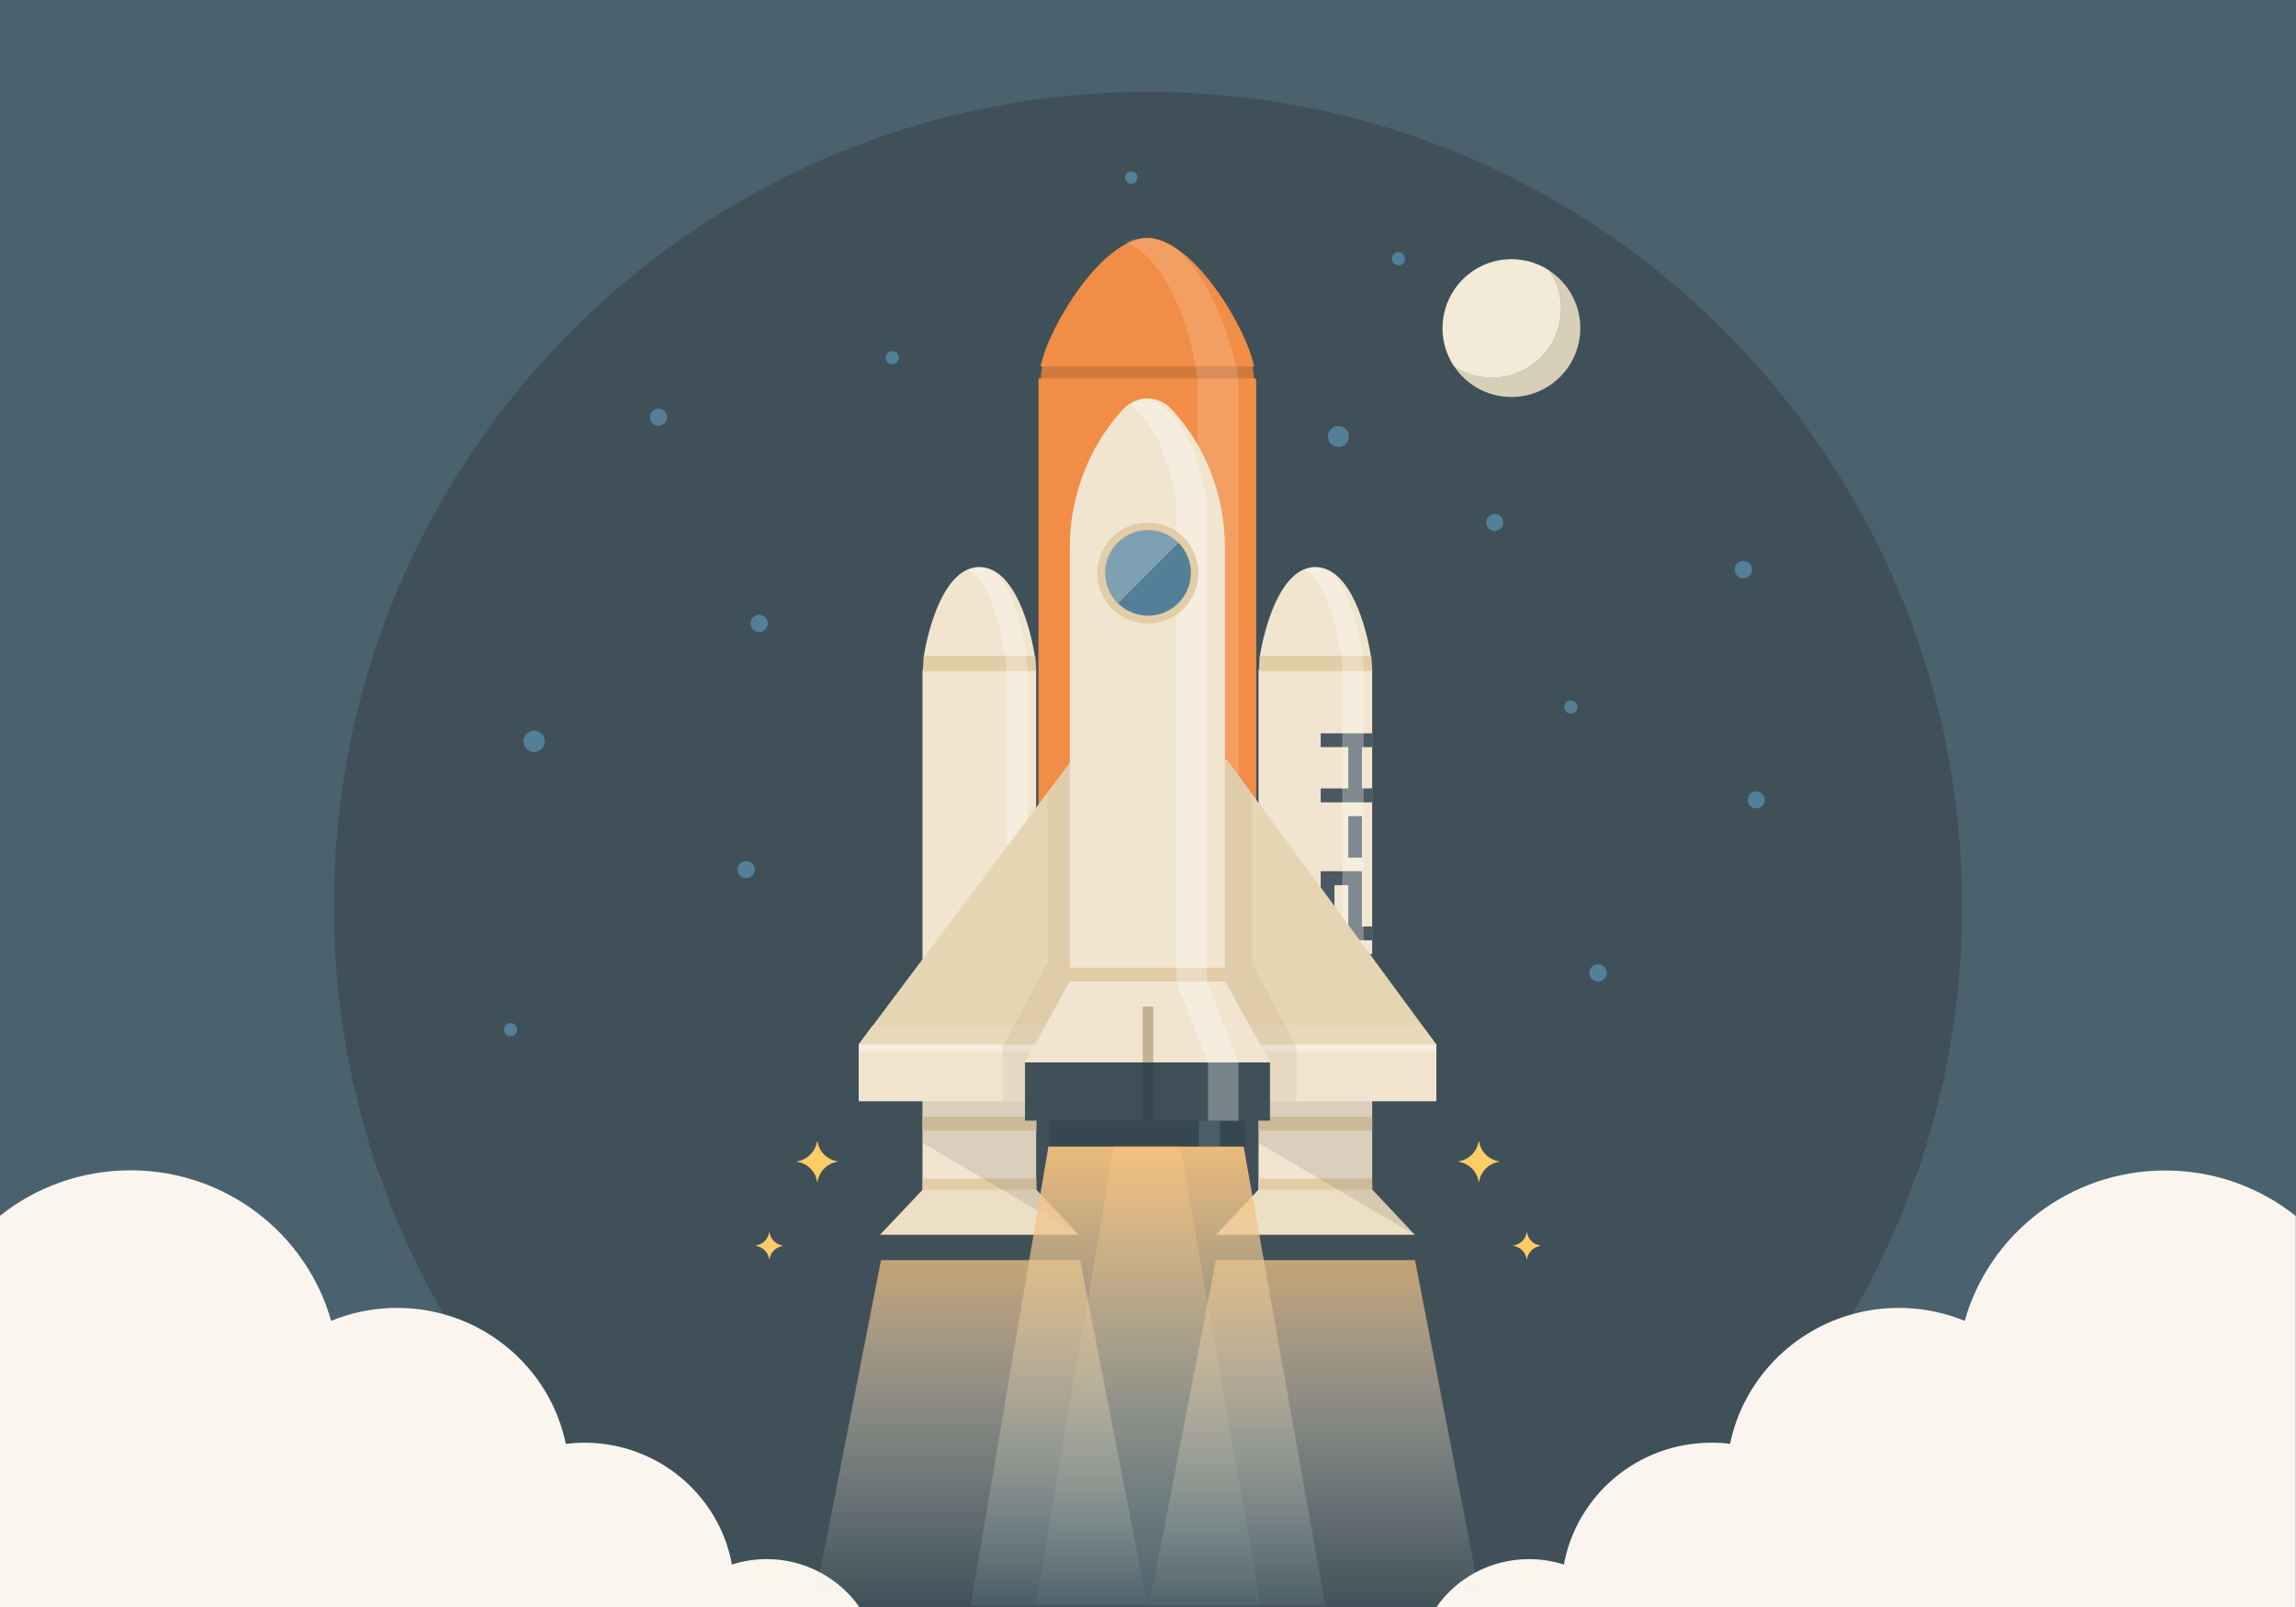 <?xml version="1.0" encoding="utf-8"?>
<!-- Generator: Adobe Illustrator 21.0.1, SVG Export Plug-In . SVG Version: 6.00 Build 0)  -->
<svg version="1.1" id="spaceship_launch_illustration"
	 xmlns="http://www.w3.org/2000/svg" xmlns:xlink="http://www.w3.org/1999/xlink" x="0px" y="0px" width="1400px" height="980px"
	 viewBox="0 0 1400 980" enable-background="new 0 0 1400 980" xml:space="preserve">
<g id="background">
	<rect fill="#4A626E" width="1400" height="980"/>
	<g>
		<path fill="#405059" d="M1196.4,552.4C1196.4,278.2,974.1,56,700,56S203.6,278.2,203.6,552.4c0,182.1,98.1,341.3,244.3,427.6
			h504.2C1098.3,893.6,1196.4,734.5,1196.4,552.4z"/>
	</g>
</g>
<g id="dust">
	<path fill="#FAF6EF" d="M1198,805.5c-12.4-5.1-25.9-7.9-40.2-7.9c-50.7,0-93.1,35.6-102.9,82.9c-3.7-0.5-7.5-0.7-11.3-0.7
		c-44.9,0-82.2,32-90,74.3c-6.7-2.1-13.8-3.3-21.2-3.3c-23.4,0-44.1,11.5-56.5,29.2h524l0-238.4c-21.8-17.4-49.5-27.8-79.7-27.8
		C1262,713.8,1212.9,752.6,1198,805.5z"/>
	<path fill="#FAF6EF" d="M467.5,950.8c-7.4,0-14.5,1.2-21.2,3.3c-7.7-42.2-45.1-74.3-90-74.3c-3.8,0-7.6,0.3-11.3,0.7
		c-9.8-47.3-52.1-82.9-102.9-82.9c-14.2,0-27.8,2.8-40.2,7.9c-14.9-52.9-64-91.8-122.3-91.8c-30.2,0-57.9,10.4-79.7,27.8L0,980h524
		C511.6,962.4,490.9,950.8,467.5,950.8z"/>
</g>
<g id="spaceship">
	<g>
		<path fill="#D17A3D" d="M763.7,223.4H635.5c-0.6,3.6-0.9,6.6-1.1,9h130.5C764.7,230,764.3,227,763.7,223.4z"/>
		<path fill="#F18D46" d="M633.4,230.8c-0.1,1.1-0.2,2-0.2,2.7v428.7H766V233.5c0-0.7-0.1-1.6-0.2-2.7H633.4z"/>
		<path fill="#F18D46" d="M699.6,145.1c-27.2,0-60.2,53.9-65.1,78.4h130.2C759.8,199,726.9,145.1,699.6,145.1z"/>
		<path opacity="0.15" fill="#FFFFFF" d="M755.2,685.5V233.7c0-12.8-20.1-88.6-56.4-88.6c-1.2,0-2.3,0.1-3.4,0.2
			c-3.2,0.3-6.3,1.1-9.2,2.3c32.2,13.1,44,74.6,44,86.1v451.8H755.2z"/>
	</g>
	<linearGradient id="SVGID_1_" gradientUnits="userSpaceOnUse" x1="802.119" y1="980" x2="802.119" y2="768.418">
		<stop  offset="0" style="stop-color:#F2ECDF;stop-opacity:1.000000e-02"/>
		<stop  offset="0.2" style="stop-color:#F3EADB;stop-opacity:0.148"/>
		<stop  offset="0.407" style="stop-color:#F4E6CE;stop-opacity:0.291"/>
		<stop  offset="0.618" style="stop-color:#F7DDBA;stop-opacity:0.437"/>
		<stop  offset="0.83" style="stop-color:#FBD29D;stop-opacity:0.583"/>
		<stop  offset="1" style="stop-color:#FFC780;stop-opacity:0.7"/>
	</linearGradient>
	<polygon fill="url(#SVGID_1_)" points="903.7,980 700.6,980 741.4,768.4 862.8,768.4 	"/>
	<g>
		<path fill="#F1E5D0" d="M767.5,408.5c-0.1,0.8-0.1,1.5-0.1,2v317.5h69.3V410.5c0-0.5,0-1.2-0.1-2H767.5z"/>
		<rect x="767.4" y="681" fill="#E2CDA6" width="69.3" height="8.5"/>
		<rect x="767.4" y="718.7" fill="#E2CDA6" width="69.3" height="7.2"/>
		<path fill="#F1E5D0" d="M802.1,345.8c-21.5,0-31.4,37.9-34,55.1h67.9C833.5,383.7,823.7,345.8,802.1,345.8z"/>
		<path fill="#E2CDA6" d="M836.1,399.9h-67.9c-0.3,2-0.5,8-0.6,9.4h69.2C836.6,407.9,836.4,401.9,836.1,399.9z"/>
		<polygon fill="#EDDFC4" points="836.8,725.5 767.4,725.5 741.4,753.1 862.8,753.1 		"/>
		<rect x="741.4" y="753.1" fill="#405059" width="121.4" height="15.3"/>
		<g>
			<polygon fill="#4A5962" points="805.3,455.6 822.1,455.6 822.1,480.8 805.3,480.8 805.3,489.3 836.8,489.3 836.8,480.8 
				830.5,480.8 830.5,455.6 836.8,455.6 836.8,447.2 805.3,447.2 			"/>
			<rect x="822.1" y="497.7" fill="#4A5962" width="8.4" height="25.3"/>
			<polygon fill="#4A5962" points="830.5,531.3 805.3,531.3 805.3,573.4 813.7,573.4 813.7,539.8 822.1,539.8 822.1,573.4 
				836.8,573.4 836.8,565 830.5,565 			"/>
			<path fill="#4A5962" d="M805.3,623.9h31.5v-8.4h-6.3v-25.3h6.3v-8.4h-31.5V623.9z"/>
		</g>
		<path opacity="0.3" fill="#FFFFFF" d="M831.5,670.2V408.1c0-9-7.8-62.1-29.4-62.2c-0.6,0-1.2,0.1-1.8,0.1
			c-1.7,0.2-3.3,0.8-4.8,1.6c16.8,9.2,23,52.4,23,60.5v262.1"/>
		<polygon opacity="0.1" points="862.8,753.1 767.4,697 767.4,670.7 836.8,670.7 836.8,725.5 		"/>
	</g>
	<linearGradient id="SVGID_2_" gradientUnits="userSpaceOnUse" x1="597.881" y1="977.628" x2="597.881" y2="768.418">
		<stop  offset="0" style="stop-color:#F2ECDF;stop-opacity:1.000000e-02"/>
		<stop  offset="0.2" style="stop-color:#F3EADB;stop-opacity:0.148"/>
		<stop  offset="0.407" style="stop-color:#F4E6CE;stop-opacity:0.291"/>
		<stop  offset="0.618" style="stop-color:#F7DDBA;stop-opacity:0.437"/>
		<stop  offset="0.83" style="stop-color:#FBD29D;stop-opacity:0.583"/>
		<stop  offset="1" style="stop-color:#FFC780;stop-opacity:0.7"/>
	</linearGradient>
	<polygon fill="url(#SVGID_2_)" points="699.4,977.6 496.3,977.6 537.2,768.4 658.6,768.4 	"/>
	<g>
		<path fill="#F1E5D0" d="M562.6,408.5c-0.1,0.8-0.1,1.5-0.1,2v317.5h69.3V410.5c0-0.5,0-1.2-0.1-2H562.6z"/>
		<rect x="562.6" y="681" fill="#E2CDA6" width="69.3" height="8.5"/>
		<rect x="562.6" y="718.7" fill="#E2CDA6" width="69.3" height="7.2"/>
		<path fill="#F1E5D0" d="M597.2,345.8c-21.5,0-31.4,37.9-34,55.1h67.9C628.6,383.7,618.8,345.8,597.2,345.8z"/>
		<path fill="#E2CDA6" d="M631.2,399.9h-67.9c-0.3,2-0.5,8-0.6,9.4h69.2C631.7,407.9,631.5,401.9,631.2,399.9z"/>
		<polygon fill="#EDDFC4" points="631.9,725.5 562.6,725.5 536.5,753.1 657.9,753.1 		"/>
		<rect x="536.5" y="753.1" fill="#405059" width="121.4" height="15.3"/>
		<path opacity="0.3" fill="#FFFFFF" d="M626.6,637V408.1c0-9-7.8-62.1-29.4-62.2c-0.6,0-1.2,0.1-1.8,0.1c-1.7,0.2-3.3,0.8-4.8,1.6
			c16.8,9.2,23,52.4,23,60.5V637"/>
		<polygon opacity="0.1" points="657.9,753.1 562.6,697 562.6,670.7 631.9,670.7 631.9,725.5 		"/>
	</g>
	<g>
		<linearGradient id="SVGID_3_" gradientUnits="userSpaceOnUse" x1="700" y1="1017.198" x2="700" y2="699.284">
			<stop  offset="0" style="stop-color:#95BED3;stop-opacity:0"/>
			<stop  offset="1" style="stop-color:#FFC780;stop-opacity:0.9"/>
		</linearGradient>
		<polygon fill="url(#SVGID_3_)" points="808.1,979.2 591.9,979.2 639.3,699.1 758.3,699.1 		"/>
		<linearGradient id="SVGID_4_" gradientUnits="userSpaceOnUse" x1="700" y1="1017.198" x2="700" y2="699.284">
			<stop  offset="0" style="stop-color:#95BED3;stop-opacity:0"/>
			<stop  offset="1" style="stop-color:#FFC780;stop-opacity:0.9"/>
		</linearGradient>
		<polygon opacity="0.5" fill="url(#SVGID_4_)" points="768.8,979.2 631.2,979.2 679.4,699.1 719.6,699.1 		"/>
	</g>
	<g>
		<g>
			<polygon fill="#E6D5B3" points="523.6,670.2 523.6,636.9 653.8,463.2 748,463.2 875.8,637 875.8,670.2 			"/>
			<polygon fill="#F0E4CE" points="875.8,637 875.8,671.6 523.6,671.6 523.6,636.9 			"/>
			<polygon fill="#F5EDDF" points="523.6,641.2 523.6,637 531.7,629.7 866.9,629.7 875.8,636.9 875.8,641.2 			"/>
			<polygon fill="#E9D9BB" points="523.6,636.9 532.1,625.4 867.2,625.4 875.8,637 			"/>
			<polygon opacity="0.2" fill="#BFAE8D" points="763.1,587 763.1,484 748.2,464 641.1,671.6 790.5,671.6 790.5,638.2 			"/>
			<polygon opacity="0.2" fill="#BFAE8D" points="638.7,587 638.7,484 653.6,464 760.7,671.6 611.3,671.6 611.3,638.2 			"/>
		</g>
		<path fill="#F1E5D0" d="M746.9,598.3V334.1c0-31.7-11.7-62.2-32.6-84.6c-8.1-8.7-21.3-8.7-29.4,0c-20.8,22.4-32.6,52.9-32.6,84.6
			v264.3L625,647.9v34.1h149.4v-34.1L746.9,598.3z"/>
		<rect x="651.7" y="590.1" fill="#E2CDA6" width="96" height="8.5"/>
		<polygon fill="#F1E5D0" points="774.4,647.9 625,647.9 652.4,598.8 746.6,598.8 		"/>
		<g>
			<rect x="639.9" y="662.7" fill="#364750" width="119.5" height="36.4"/>
		</g>
		<rect x="625" y="647.9" fill="#405059" width="149.4" height="35.5"/>
		<g>
			<rect x="696.8" y="647.9" fill="#364750" width="6.4" height="35.5"/>
		</g>
		<g>
			<rect x="696.8" y="613.8" fill="#C1B391" width="6.4" height="34.1"/>
		</g>
		<polyline opacity="0.2" fill="#95BED3" points="731,683.5 731,699.1 743.8,699.1 743.8,683.5 		"/>
		<path opacity="0.3" fill="#FFFFFF" d="M755.2,683.5V648L736,598.8V309.5c0-9.3-10.2-62.2-38.5-66.3c-1.1-0.2-8.6,3.8-8.6,3.8
			c20.7,13.1,28.5,54.4,28.5,62.5v289.3l19.2,49.2v35.4"/>
		
			<ellipse transform="matrix(0.707 -0.707 0.707 0.707 -42.035 597.309)" fill="#E2CDA6" cx="700" cy="349.4" rx="30.8" ry="30.8"/>
		<g>
			<path fill="#7DA0B3" d="M681.5,367.8c-10.2-10.2-10.2-26.7,0-36.9s26.7-10.2,36.9,0"/>
			<path fill="#537F98" d="M718.5,330.9c10.2,10.2,10.2,26.7,0,36.9c-10.2,10.2-26.7,10.2-36.9,0"/>
		</g>
	</g>
</g>
<g id="stars">
	<circle fill="#537F98" cx="816.1" cy="266.2" r="6.4"/>
	<circle fill="#537F98" cx="462.9" cy="380.2" r="5.3"/>
	<circle fill="#537F98" cx="401.5" cy="254.4" r="5.2"/>
	<circle fill="#537F98" cx="544.1" cy="218.1" r="4"/>
	<circle fill="#537F98" cx="1063" cy="347.4" r="5.3"/>
	<circle fill="#537F98" cx="311.3" cy="627.9" r="4"/>
	<circle fill="#537F98" cx="974.4" cy="593.3" r="5.3"/>
	<circle fill="#537F98" cx="911.4" cy="318.6" r="5.2"/>
	<circle fill="#537F98" cx="455" cy="530.3" r="5.2"/>
	<circle fill="#537F98" cx="1070.8" cy="487.8" r="5.2"/>
	<circle fill="#537F98" cx="957.8" cy="431.2" r="4"/>
	<circle fill="#537F98" cx="852.7" cy="157.8" r="4"/>
	<circle fill="#537F98" cx="689.8" cy="108.3" r="3.8"/>
	<circle fill="#537F98" cx="325.7" cy="452.1" r="6.5"/>
</g>
<g id="moon">
	<path fill="#D8CFB9" d="M939.6,218.1c14.4-14.4,16.1-36.6,5.3-52.9c2.2,1.5,4.4,3.2,6.4,5.2c16.4,16.4,16.4,43,0,59.4
		c-16.4,16.4-43,16.4-59.4,0c-2-2-3.7-4.1-5.2-6.4C903,234.2,925.2,232.5,939.6,218.1"/>
	<path fill="#F3EAD7" d="M944.9,165.1c-16.3-10.9-38.6-9.2-53,5.3c-14.4,14.4-16.2,36.7-5.3,53c16.3,10.9,38.6,9.1,53-5.3
		C954,203.7,955.8,181.4,944.9,165.1"/>
</g>
<g id="yellow_stars">
	<path fill="#FFCC66" d="M939.2,759.6c-4.2-0.7-7.5-3.9-8.1-8.1c0-0.1-0.2-0.1-0.2,0c-0.6,4.2-3.9,7.4-8.1,8.1c-0.1,0-0.1,0.2,0,0.2
		c4.2,0.6,7.5,3.9,8.1,8.1c0,0.1,0.2,0.1,0.2,0c0.6-4.2,3.9-7.4,8.1-8.1C939.3,759.8,939.3,759.6,939.2,759.6z"/>
	<path fill="#FFCC66" d="M901.9,696.1c0-0.2-0.3-0.2-0.3,0c-1,6.2-5.9,11.1-12.1,12.1c-0.2,0-0.2,0.3,0,0.3
		c6.2,1,11.2,5.9,12.1,12.1c0,0.2,0.3,0.2,0.3,0c1-6.2,5.9-11.1,12.1-12.1c0.2,0,0.2-0.3,0-0.3C907.7,707.2,902.8,702.3,901.9,696.1
		z"/>
	<path fill="#FFCC66" d="M469.2,751.5c0-0.1-0.2-0.1-0.2,0c-0.6,4.2-3.9,7.4-8.1,8.1c-0.1,0-0.1,0.2,0,0.2c4.2,0.6,7.5,3.9,8.1,8.1
		c0,0.1,0.2,0.1,0.2,0c0.6-4.2,3.9-7.4,8.1-8.1c0.1,0,0.1-0.2,0-0.2C473.1,758.9,469.8,755.7,469.2,751.5z"/>
	<path fill="#FFCC66" d="M498.5,696.1c0-0.2-0.3-0.2-0.3,0c-1,6.2-5.9,11.1-12.1,12.1c-0.2,0-0.2,0.3,0,0.3
		c6.3,1,11.2,5.9,12.1,12.1c0,0.2,0.3,0.2,0.3,0c1-6.2,5.9-11.1,12.1-12.1c0.2,0,0.2-0.3,0-0.3C504.4,707.2,499.4,702.3,498.5,696.1
		z"/>
</g>
</svg>

